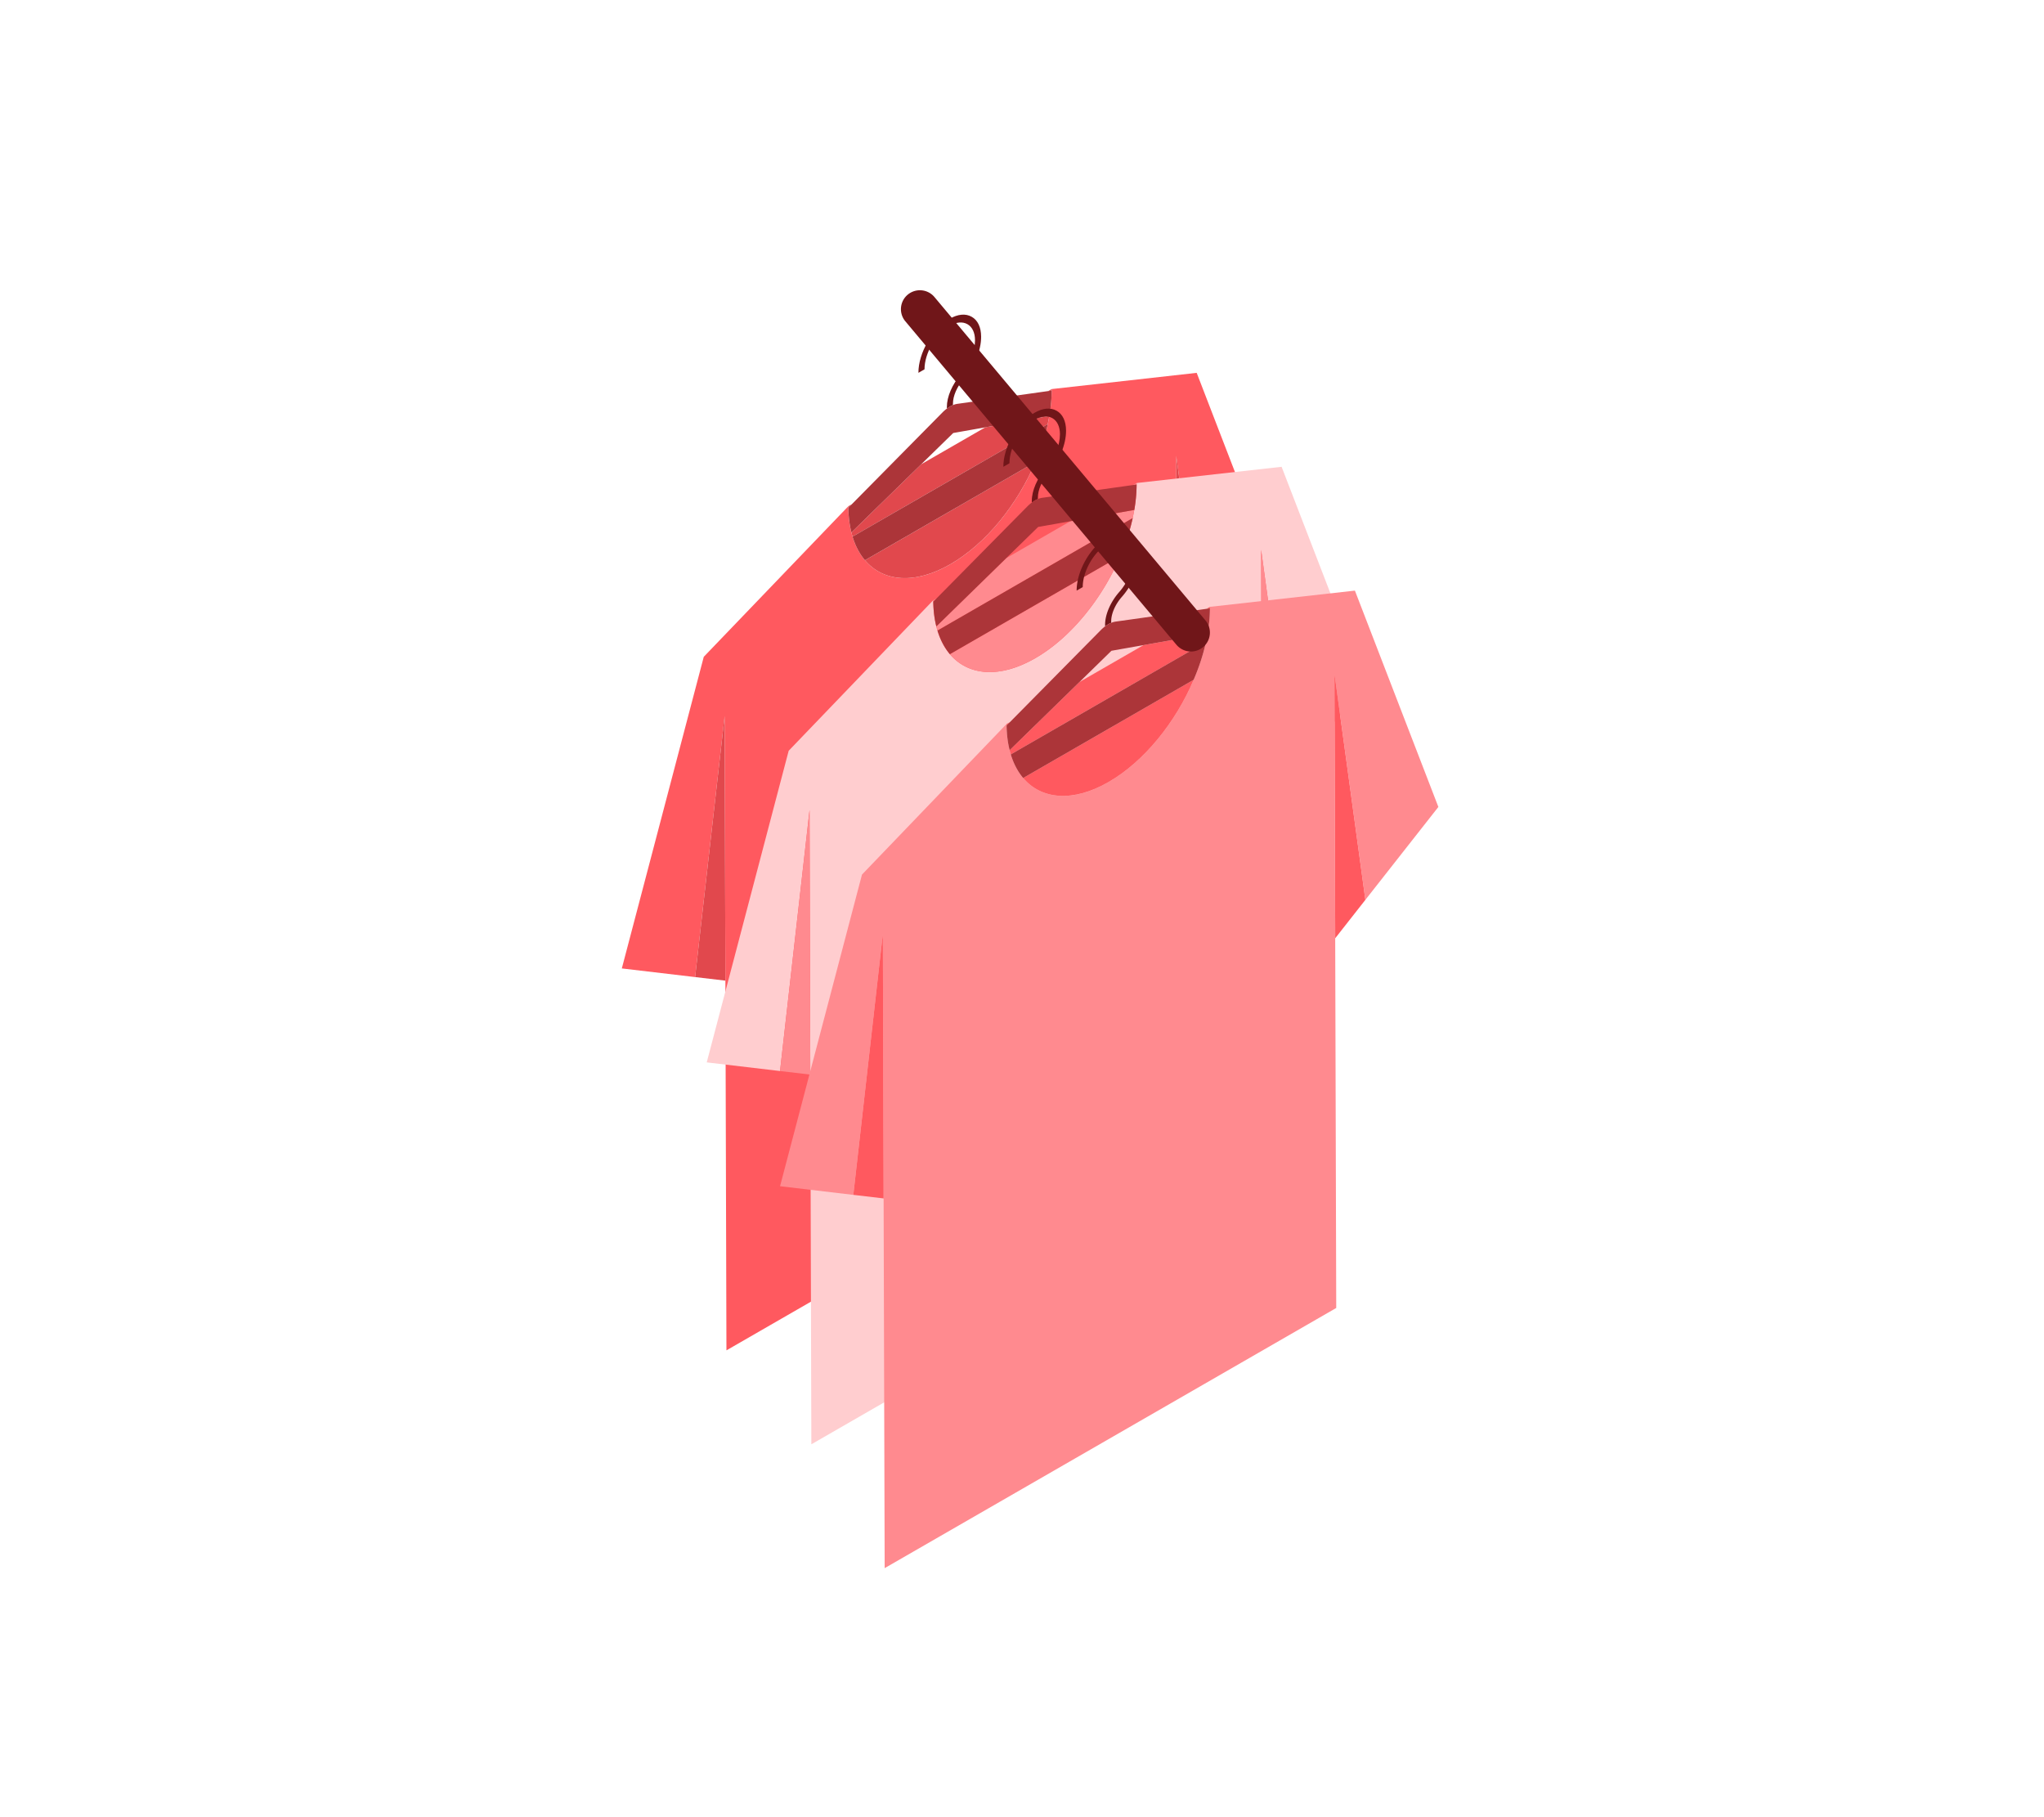 <svg xmlns="http://www.w3.org/2000/svg" width="162" height="144" viewBox="0 0 162 144">
    <g fill="none" fill-rule="evenodd">
        <path fill="#701619" d="M75.265 25.263c-1.368.788-2.479 2.708-2.474 4.281l.483-.278c-.004-1.269.89-2.814 1.993-3.45.522-.3 1.024-.344 1.409-.125.384.218.6.67.6 1.269.003.884-.426 1.921-1.117 2.704-.691.789-1.116 1.78-1.114 2.593v.12c.081-.06.163-.114.244-.16.08-.047.16-.086.24-.118v-.12c-.003-.6.32-1.34.845-1.938.856-.974 1.39-2.266 1.387-3.36-.003-.748-.266-1.307-.746-1.576-.477-.275-1.096-.219-1.75.158"/>
        <path fill="#FF595F" d="M83.356 30.83l-.004.003v.115a12.329 12.329 0 0 1-.182 2.015l-.004.001c-.037.216-.08.433-.128.65l.004-.001c-.22.996-.553 2.014-.978 2.999-1.421 3.354-3.912 6.47-6.743 8.1-2.832 1.631-5.324 1.387-6.769-.318-.804-.951-1.289-2.363-1.316-4.163v-.115L55.778 52.048l-6.495 24.694 5.809.685 2.34-20.685.06 20.968.083 29.297 35.79-20.616-.082-29.297-.06-20.968 2.45 17.925 5.787-7.364-6.615-17.142-11.489 1.285"/>
        <path fill="#E1484D" d="M83.352 30.833v.115l-.27.04.27-.155m-5.259 3.03l5.073-.9c-.037.217-.08.434-.128.652l-15.468 8.91c.225.74.563 1.371.982 1.87l13.512-7.783c-1.421 3.355-3.912 6.47-6.744 8.1-2.831 1.631-5.323 1.386-6.768-.317-.805-.952-1.289-2.364-1.316-4.164v-.115l.274-.158-.274.273c.015.712.091 1.368.246 1.96l5.531-5.403 5.08-2.926M57.432 56.742l-2.34 20.685 2.4.283zM93.223 36.126l.06 20.968 2.39-3.043z"/>
        <path fill="#AC3539" d="M83.042 33.613l-.004.001-15.468 8.91c.225.742.562 1.372.983 1.87l13.511-7.782c.425-.986.758-2.003.978-3M75.29 32.216a2.42 2.42 0 0 0-.244.162 3.053 3.053 0 0 0-.336.292l-7.2 7.288-.274.273c.016.712.092 1.368.245 1.96l5.532-5.402 2.536-2.476 2.544-.45 5.073-.9h.005c.115-.682.179-1.359.181-2.015l-.27.04-7.213 1.015a1.455 1.455 0 0 0-.34.096c-.08.032-.16.071-.24.117"/>
        <path fill="#701619" d="M81.997 32.708c-1.368.788-2.48 2.708-2.475 4.281l.484-.278c-.005-1.269.89-2.815 1.992-3.45.523-.3 1.025-.344 1.409-.126.384.22.6.67.601 1.27.003.884-.426 1.921-1.118 2.704-.69.789-1.116 1.779-1.113 2.593v.12c.08-.06.162-.114.243-.16.08-.047.161-.086.24-.118v-.12c-.002-.6.32-1.34.845-1.938.857-.974 1.39-2.266 1.387-3.36-.002-.748-.266-1.307-.746-1.576-.477-.275-1.096-.219-1.75.158"/>
        <path fill="#FFCDCF" d="M90.088 38.275l-.004.003v.115a12.33 12.33 0 0 1-.182 2.015l-.004.001c-.038.216-.08.433-.128.65l.003-.002c-.22.997-.553 2.015-.977 3-1.422 3.354-3.913 6.47-6.744 8.1-2.831 1.631-5.323 1.386-6.768-.318-.805-.951-1.29-2.363-1.316-4.163v-.115L62.508 59.493l-6.495 24.694 5.809.685 2.34-20.685.06 20.968.083 29.297 35.79-20.616-.082-29.297-.06-20.968 2.451 17.925 5.786-7.364-6.615-17.142-11.488 1.285"/>
        <path fill="#FF8A8F" d="M90.084 38.278v.115l-.27.04.27-.155m-5.26 3.03l5.073-.899c-.037.216-.08.433-.127.65l-15.468 8.91c.224.742.562 1.372.982 1.87l13.512-7.782c-1.422 3.354-3.913 6.47-6.744 8.1-2.831 1.631-5.323 1.386-6.768-.318-.806-.951-1.29-2.363-1.316-4.163v-.115l.274-.158-.274.273c.015.711.09 1.368.245 1.96l5.532-5.403 5.08-2.926M64.164 64.187l-2.341 20.685 2.4.283zM99.955 43.57l.06 20.968 2.39-3.042z"/>
        <path fill="#AC3539" d="M89.773 41.057l-.003.002-15.468 8.91c.224.742.562 1.372.982 1.87l13.512-7.783c.424-.985.758-2.002.977-2.999M82.02 39.661a2.99 2.99 0 0 0-.579.453l-7.2 7.29-.273.272c.015.711.091 1.368.245 1.96l5.532-5.403 2.535-2.475 2.545-.451 5.073-.898.004-.001c.116-.682.18-1.359.182-2.015l-.27.04-7.214 1.015a1.455 1.455 0 0 0-.34.096c-.079.032-.16.07-.24.117"/>
        <path fill="#701619" d="M87.805 42.52c-1.367.788-2.478 2.709-2.474 4.282l.484-.279c-.004-1.269.89-2.814 1.992-3.448.523-.302 1.024-.346 1.409-.127.384.219.6.67.601 1.27.003.883-.427 1.92-1.118 2.704-.69.788-1.116 1.778-1.114 2.593l.001.12a2.112 2.112 0 0 1 .483-.28v-.119c-.002-.6.32-1.34.845-1.937.857-.975 1.39-2.267 1.387-3.36-.002-.75-.266-1.308-.746-1.576-.477-.276-1.096-.22-1.75.157"/>
        <path fill="#FF8A8F" d="M95.897 48.088l-.004.002v.115a12.404 12.404 0 0 1-.182 2.016h-.004c-.038.216-.08.433-.128.65h.003c-.22.996-.553 2.013-.977 2.998-1.422 3.355-3.913 6.47-6.744 8.101-2.831 1.63-5.323 1.386-6.768-.318-.805-.951-1.29-2.364-1.316-4.163l-.001-.116-11.458 11.932L61.823 94l5.809.686L69.972 74l.06 20.967.083 29.298 35.79-20.617-.082-29.297-.06-20.968 2.451 17.925L114 63.945l-6.615-17.143-11.488 1.286"/>
        <path fill="#FF595F" d="M95.893 48.09v.115l-.27.041.27-.156m-5.26 3.03l5.073-.898c-.037.216-.08.433-.127.65l-15.468 8.91c.224.74.562 1.372.982 1.87l13.512-7.783c-1.422 3.355-3.913 6.47-6.744 8.101-2.831 1.63-5.323 1.385-6.768-.318-.806-.952-1.29-2.364-1.316-4.164v-.114l.274-.158-.274.272c.015.712.09 1.369.245 1.96l5.532-5.402 5.08-2.927M69.972 74l-2.34 20.685 2.4.282zM105.764 53.383l.06 20.968 2.39-3.043z"/>
        <path fill="#AC3539" d="M95.582 50.87l-.004.002-15.467 8.91c.224.74.562 1.372.983 1.87l13.51-7.783c.425-.985.759-2.002.978-2.999M87.83 49.473a2.527 2.527 0 0 0-.244.162 3.118 3.118 0 0 0-.335.292l-7.2 7.288-.274.274c.015.71.091 1.367.245 1.959l5.532-5.402 2.535-2.476 2.545-.45 5.073-.899h.004c.116-.682.18-1.359.182-2.016l-.27.04-7.214 1.015a1.455 1.455 0 0 0-.34.096c-.079.032-.16.072-.24.117"/>
        <path fill="#701619" d="M93.237 51.09L71.755 25.462a1.497 1.497 0 0 1 .189-2.113 1.506 1.506 0 0 1 2.117.189l21.482 25.629c.532.635.447 1.58-.189 2.112a1.505 1.505 0 0 1-2.117-.189"/>
    </g>
</svg>
